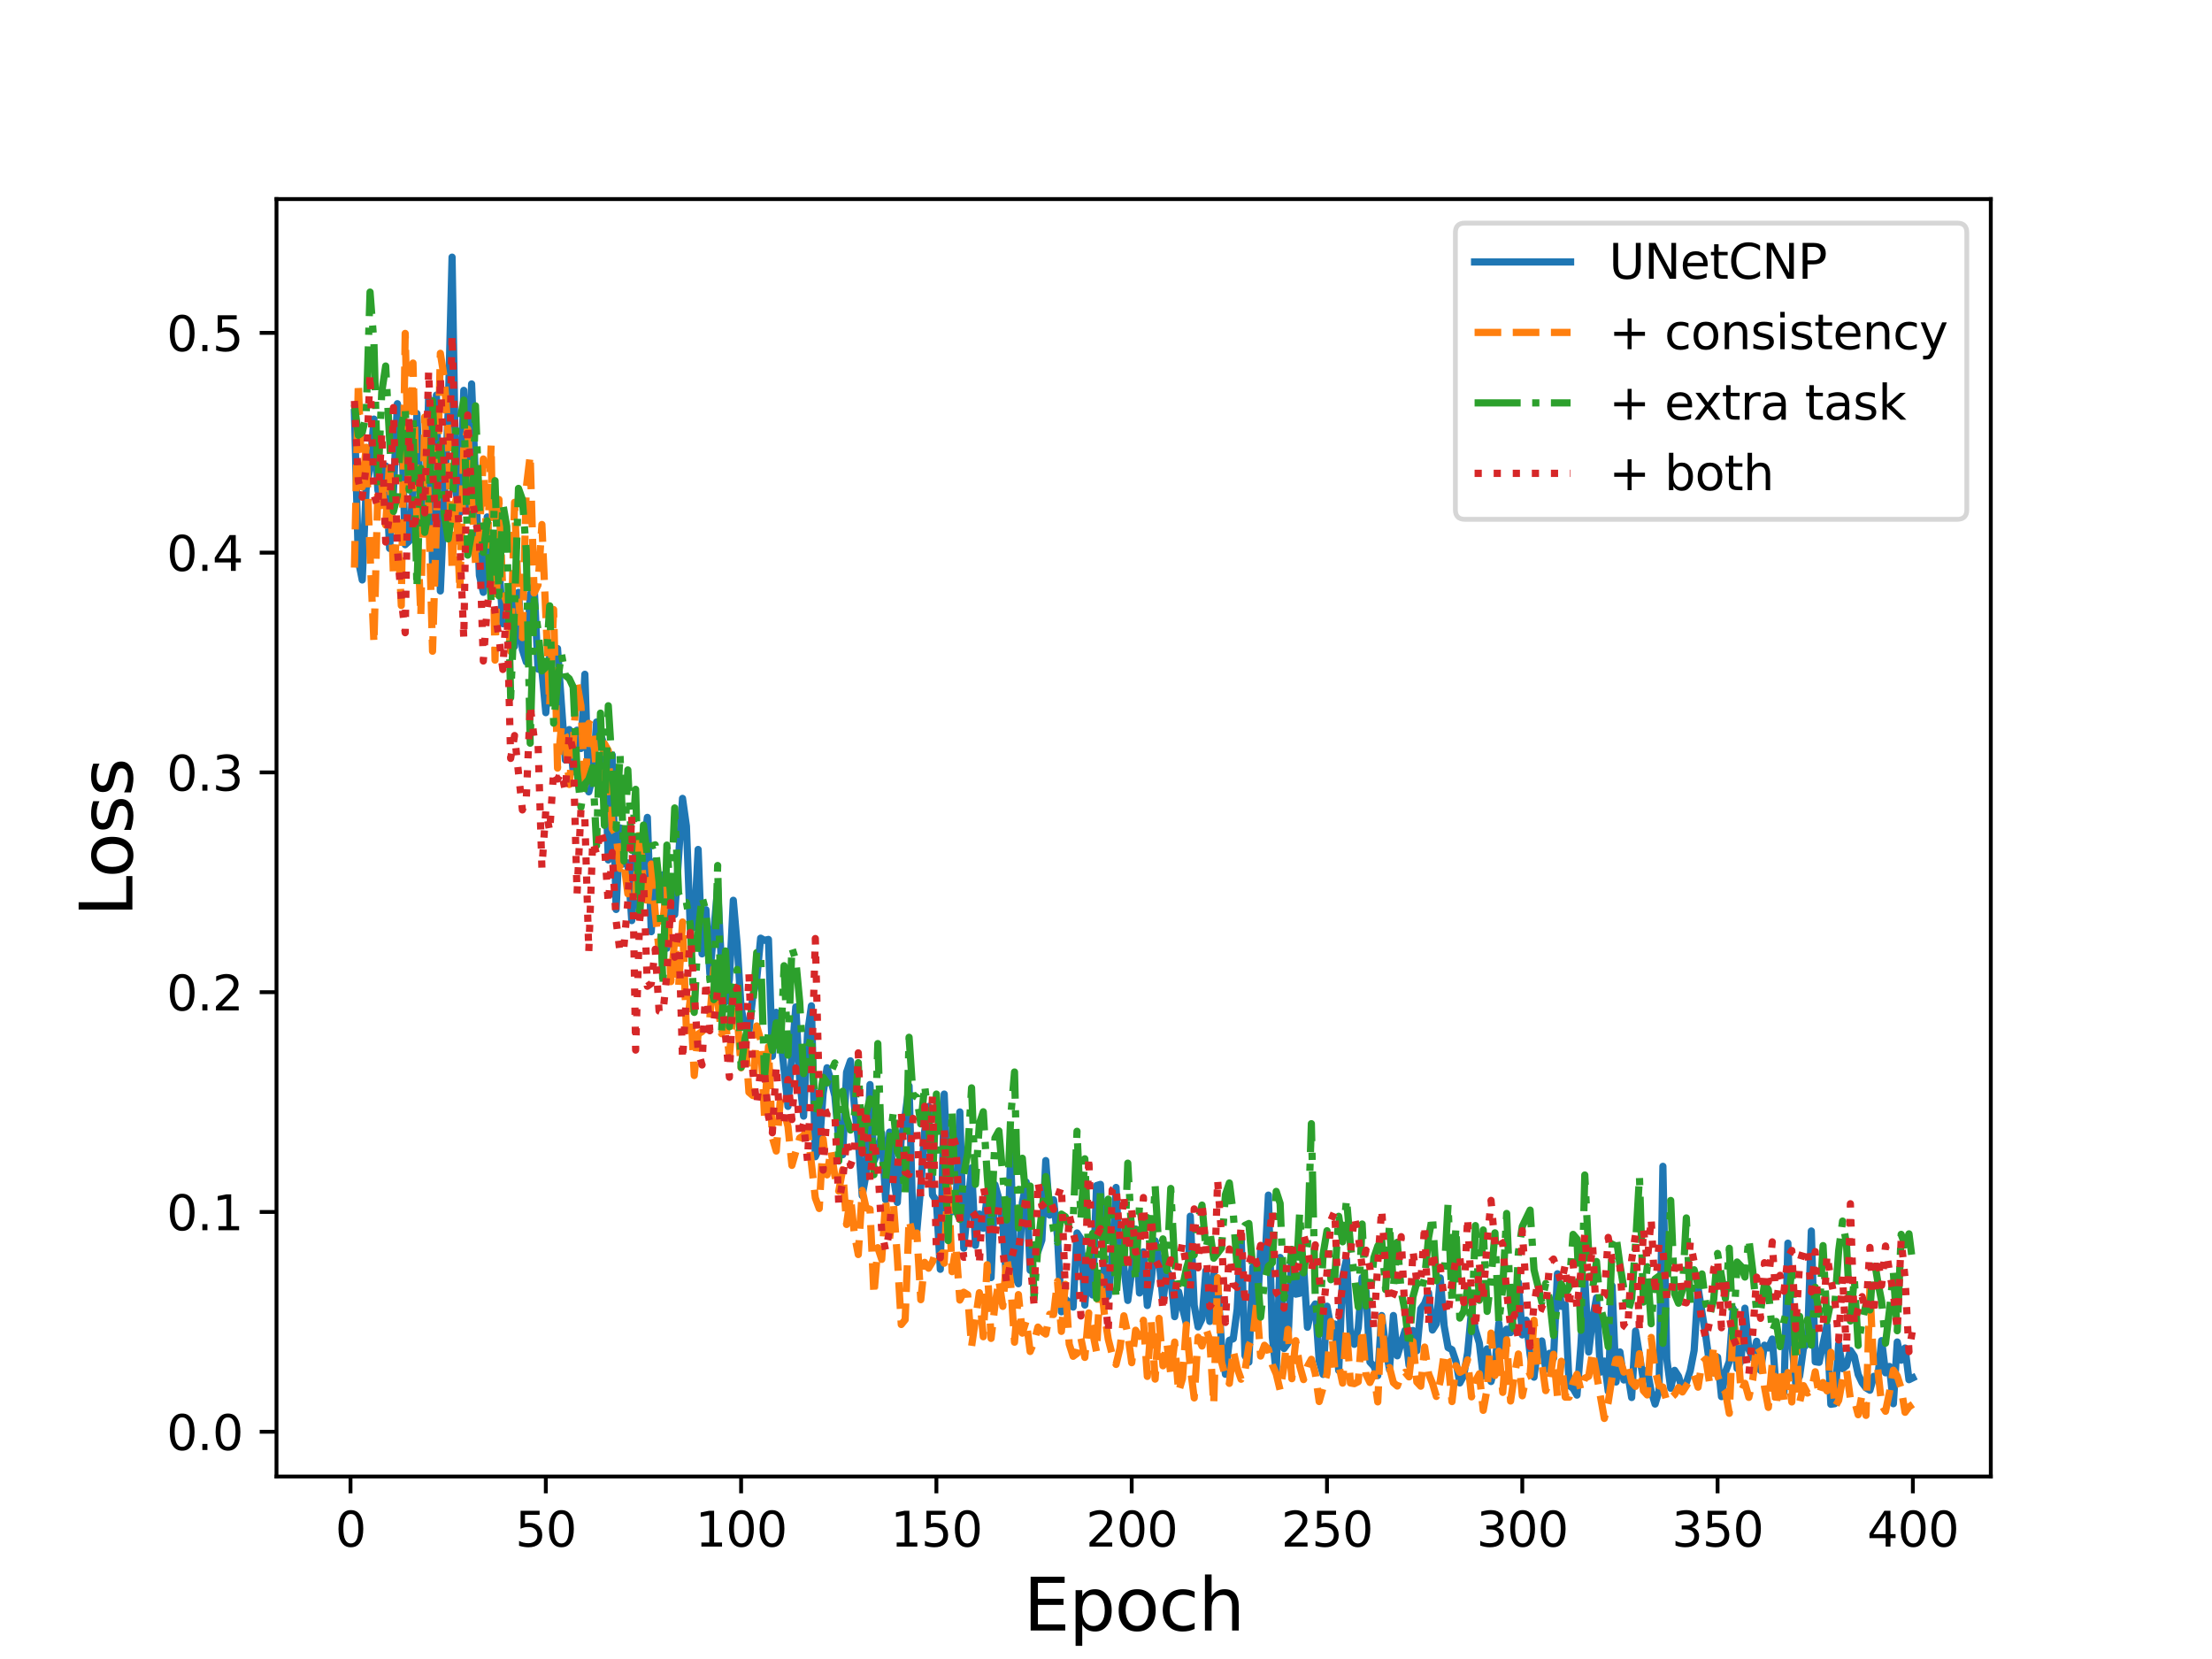 <?xml version="1.0" encoding="utf-8" standalone="no"?>
<!DOCTYPE svg PUBLIC "-//W3C//DTD SVG 1.1//EN"
  "http://www.w3.org/Graphics/SVG/1.1/DTD/svg11.dtd">
<svg height="345.6pt" version="1.1" viewBox="0 0 460.8 345.6" width="460.8pt" xmlns="http://www.w3.org/2000/svg" xmlns:xlink="http://www.w3.org/1999/xlink">
 <defs>
  <style type="text/css">*{stroke-linecap:butt;stroke-linejoin:round;}</style>
 </defs>
 <g id="figure_1">
  <g id="patch_1">
   <path d="M 0 345.6 
L 460.8 345.6 
L 460.8 0 
L 0 0 
z
" style="fill:#ffffff;"/>
  </g>
  <g id="axes_1">
   <g id="patch_2">
    <path d="M 57.6 307.584 
L 414.72 307.584 
L 414.72 41.472 
L 57.6 41.472 
z
" style="fill:#ffffff;"/>
   </g>
   <g id="matplotlib.axis_1">
    <g id="xtick_1">
     <g id="line2d_1">
      <defs>
       <path d="M 0 0 
L 0 3.5 
" id="md3a16ebf48" style="stroke:#000000;stroke-width:0.8;"/>
      </defs>
      <g>
       <use style="stroke:#000000;stroke-width:0.8;" x="73.019" xlink:href="#md3a16ebf48" y="307.584"/>
      </g>
     </g>
     <g id="text_1">
      <!-- 0 -->
      <g transform="translate(69.838 322.182)scale(0.1 -0.1)">
       <defs>
        <path d="M 2034 4250 
Q 1547 4250 1301 3770 
Q 1056 3291 1056 2328 
Q 1056 1369 1301 889 
Q 1547 409 2034 409 
Q 2525 409 2770 889 
Q 3016 1369 3016 2328 
Q 3016 3291 2770 3770 
Q 2525 4250 2034 4250 
z
M 2034 4750 
Q 2819 4750 3233 4129 
Q 3647 3509 3647 2328 
Q 3647 1150 3233 529 
Q 2819 -91 2034 -91 
Q 1250 -91 836 529 
Q 422 1150 422 2328 
Q 422 3509 836 4129 
Q 1250 4750 2034 4750 
z
" id="DejaVuSans-30" transform="scale(0.016)"/>
       </defs>
       <use xlink:href="#DejaVuSans-30"/>
      </g>
     </g>
    </g>
    <g id="xtick_2">
     <g id="line2d_2">
      <g>
       <use style="stroke:#000000;stroke-width:0.8;" x="113.703" xlink:href="#md3a16ebf48" y="307.584"/>
      </g>
     </g>
     <g id="text_2">
      <!-- 50 -->
      <g transform="translate(107.34 322.182)scale(0.1 -0.1)">
       <defs>
        <path d="M 691 4666 
L 3169 4666 
L 3169 4134 
L 1269 4134 
L 1269 2991 
Q 1406 3038 1543 3061 
Q 1681 3084 1819 3084 
Q 2600 3084 3056 2656 
Q 3513 2228 3513 1497 
Q 3513 744 3044 326 
Q 2575 -91 1722 -91 
Q 1428 -91 1123 -41 
Q 819 9 494 109 
L 494 744 
Q 775 591 1075 516 
Q 1375 441 1709 441 
Q 2250 441 2565 725 
Q 2881 1009 2881 1497 
Q 2881 1984 2565 2268 
Q 2250 2553 1709 2553 
Q 1456 2553 1204 2497 
Q 953 2441 691 2322 
L 691 4666 
z
" id="DejaVuSans-35" transform="scale(0.016)"/>
       </defs>
       <use xlink:href="#DejaVuSans-35"/>
       <use x="63.623" xlink:href="#DejaVuSans-30"/>
      </g>
     </g>
    </g>
    <g id="xtick_3">
     <g id="line2d_3">
      <g>
       <use style="stroke:#000000;stroke-width:0.8;" x="154.386" xlink:href="#md3a16ebf48" y="307.584"/>
      </g>
     </g>
     <g id="text_3">
      <!-- 100 -->
      <g transform="translate(144.842 322.182)scale(0.1 -0.1)">
       <defs>
        <path d="M 794 531 
L 1825 531 
L 1825 4091 
L 703 3866 
L 703 4441 
L 1819 4666 
L 2450 4666 
L 2450 531 
L 3481 531 
L 3481 0 
L 794 0 
L 794 531 
z
" id="DejaVuSans-31" transform="scale(0.016)"/>
       </defs>
       <use xlink:href="#DejaVuSans-31"/>
       <use x="63.623" xlink:href="#DejaVuSans-30"/>
       <use x="127.246" xlink:href="#DejaVuSans-30"/>
      </g>
     </g>
    </g>
    <g id="xtick_4">
     <g id="line2d_4">
      <g>
       <use style="stroke:#000000;stroke-width:0.8;" x="195.07" xlink:href="#md3a16ebf48" y="307.584"/>
      </g>
     </g>
     <g id="text_4">
      <!-- 150 -->
      <g transform="translate(185.526 322.182)scale(0.1 -0.1)">
       <use xlink:href="#DejaVuSans-31"/>
       <use x="63.623" xlink:href="#DejaVuSans-35"/>
       <use x="127.246" xlink:href="#DejaVuSans-30"/>
      </g>
     </g>
    </g>
    <g id="xtick_5">
     <g id="line2d_5">
      <g>
       <use style="stroke:#000000;stroke-width:0.8;" x="235.753" xlink:href="#md3a16ebf48" y="307.584"/>
      </g>
     </g>
     <g id="text_5">
      <!-- 200 -->
      <g transform="translate(226.209 322.182)scale(0.1 -0.1)">
       <defs>
        <path d="M 1228 531 
L 3431 531 
L 3431 0 
L 469 0 
L 469 531 
Q 828 903 1448 1529 
Q 2069 2156 2228 2338 
Q 2531 2678 2651 2914 
Q 2772 3150 2772 3378 
Q 2772 3750 2511 3984 
Q 2250 4219 1831 4219 
Q 1534 4219 1204 4116 
Q 875 4013 500 3803 
L 500 4441 
Q 881 4594 1212 4672 
Q 1544 4750 1819 4750 
Q 2544 4750 2975 4387 
Q 3406 4025 3406 3419 
Q 3406 3131 3298 2873 
Q 3191 2616 2906 2266 
Q 2828 2175 2409 1742 
Q 1991 1309 1228 531 
z
" id="DejaVuSans-32" transform="scale(0.016)"/>
       </defs>
       <use xlink:href="#DejaVuSans-32"/>
       <use x="63.623" xlink:href="#DejaVuSans-30"/>
       <use x="127.246" xlink:href="#DejaVuSans-30"/>
      </g>
     </g>
    </g>
    <g id="xtick_6">
     <g id="line2d_6">
      <g>
       <use style="stroke:#000000;stroke-width:0.8;" x="276.437" xlink:href="#md3a16ebf48" y="307.584"/>
      </g>
     </g>
     <g id="text_6">
      <!-- 250 -->
      <g transform="translate(266.893 322.182)scale(0.1 -0.1)">
       <use xlink:href="#DejaVuSans-32"/>
       <use x="63.623" xlink:href="#DejaVuSans-35"/>
       <use x="127.246" xlink:href="#DejaVuSans-30"/>
      </g>
     </g>
    </g>
    <g id="xtick_7">
     <g id="line2d_7">
      <g>
       <use style="stroke:#000000;stroke-width:0.8;" x="317.12" xlink:href="#md3a16ebf48" y="307.584"/>
      </g>
     </g>
     <g id="text_7">
      <!-- 300 -->
      <g transform="translate(307.576 322.182)scale(0.1 -0.1)">
       <defs>
        <path d="M 2597 2516 
Q 3050 2419 3304 2112 
Q 3559 1806 3559 1356 
Q 3559 666 3084 287 
Q 2609 -91 1734 -91 
Q 1441 -91 1130 -33 
Q 819 25 488 141 
L 488 750 
Q 750 597 1062 519 
Q 1375 441 1716 441 
Q 2309 441 2620 675 
Q 2931 909 2931 1356 
Q 2931 1769 2642 2001 
Q 2353 2234 1838 2234 
L 1294 2234 
L 1294 2753 
L 1863 2753 
Q 2328 2753 2575 2939 
Q 2822 3125 2822 3475 
Q 2822 3834 2567 4026 
Q 2313 4219 1838 4219 
Q 1578 4219 1281 4162 
Q 984 4106 628 3988 
L 628 4550 
Q 988 4650 1302 4700 
Q 1616 4750 1894 4750 
Q 2613 4750 3031 4423 
Q 3450 4097 3450 3541 
Q 3450 3153 3228 2886 
Q 3006 2619 2597 2516 
z
" id="DejaVuSans-33" transform="scale(0.016)"/>
       </defs>
       <use xlink:href="#DejaVuSans-33"/>
       <use x="63.623" xlink:href="#DejaVuSans-30"/>
       <use x="127.246" xlink:href="#DejaVuSans-30"/>
      </g>
     </g>
    </g>
    <g id="xtick_8">
     <g id="line2d_8">
      <g>
       <use style="stroke:#000000;stroke-width:0.8;" x="357.804" xlink:href="#md3a16ebf48" y="307.584"/>
      </g>
     </g>
     <g id="text_8">
      <!-- 350 -->
      <g transform="translate(348.26 322.182)scale(0.1 -0.1)">
       <use xlink:href="#DejaVuSans-33"/>
       <use x="63.623" xlink:href="#DejaVuSans-35"/>
       <use x="127.246" xlink:href="#DejaVuSans-30"/>
      </g>
     </g>
    </g>
    <g id="xtick_9">
     <g id="line2d_9">
      <g>
       <use style="stroke:#000000;stroke-width:0.8;" x="398.487" xlink:href="#md3a16ebf48" y="307.584"/>
      </g>
     </g>
     <g id="text_9">
      <!-- 400 -->
      <g transform="translate(388.944 322.182)scale(0.1 -0.1)">
       <defs>
        <path d="M 2419 4116 
L 825 1625 
L 2419 1625 
L 2419 4116 
z
M 2253 4666 
L 3047 4666 
L 3047 1625 
L 3713 1625 
L 3713 1100 
L 3047 1100 
L 3047 0 
L 2419 0 
L 2419 1100 
L 313 1100 
L 313 1709 
L 2253 4666 
z
" id="DejaVuSans-34" transform="scale(0.016)"/>
       </defs>
       <use xlink:href="#DejaVuSans-34"/>
       <use x="63.623" xlink:href="#DejaVuSans-30"/>
       <use x="127.246" xlink:href="#DejaVuSans-30"/>
      </g>
     </g>
    </g>
    <g id="text_10">
     <!-- Epoch -->
     <g transform="translate(213.194 339.66)scale(0.15 -0.15)">
      <defs>
       <path d="M 628 4666 
L 3578 4666 
L 3578 4134 
L 1259 4134 
L 1259 2753 
L 3481 2753 
L 3481 2222 
L 1259 2222 
L 1259 531 
L 3634 531 
L 3634 0 
L 628 0 
L 628 4666 
z
" id="DejaVuSans-45" transform="scale(0.016)"/>
       <path d="M 1159 525 
L 1159 -1331 
L 581 -1331 
L 581 3500 
L 1159 3500 
L 1159 2969 
Q 1341 3281 1617 3432 
Q 1894 3584 2278 3584 
Q 2916 3584 3314 3078 
Q 3713 2572 3713 1747 
Q 3713 922 3314 415 
Q 2916 -91 2278 -91 
Q 1894 -91 1617 61 
Q 1341 213 1159 525 
z
M 3116 1747 
Q 3116 2381 2855 2742 
Q 2594 3103 2138 3103 
Q 1681 3103 1420 2742 
Q 1159 2381 1159 1747 
Q 1159 1113 1420 752 
Q 1681 391 2138 391 
Q 2594 391 2855 752 
Q 3116 1113 3116 1747 
z
" id="DejaVuSans-70" transform="scale(0.016)"/>
       <path d="M 1959 3097 
Q 1497 3097 1228 2736 
Q 959 2375 959 1747 
Q 959 1119 1226 758 
Q 1494 397 1959 397 
Q 2419 397 2687 759 
Q 2956 1122 2956 1747 
Q 2956 2369 2687 2733 
Q 2419 3097 1959 3097 
z
M 1959 3584 
Q 2709 3584 3137 3096 
Q 3566 2609 3566 1747 
Q 3566 888 3137 398 
Q 2709 -91 1959 -91 
Q 1206 -91 779 398 
Q 353 888 353 1747 
Q 353 2609 779 3096 
Q 1206 3584 1959 3584 
z
" id="DejaVuSans-6f" transform="scale(0.016)"/>
       <path d="M 3122 3366 
L 3122 2828 
Q 2878 2963 2633 3030 
Q 2388 3097 2138 3097 
Q 1578 3097 1268 2742 
Q 959 2388 959 1747 
Q 959 1106 1268 751 
Q 1578 397 2138 397 
Q 2388 397 2633 464 
Q 2878 531 3122 666 
L 3122 134 
Q 2881 22 2623 -34 
Q 2366 -91 2075 -91 
Q 1284 -91 818 406 
Q 353 903 353 1747 
Q 353 2603 823 3093 
Q 1294 3584 2113 3584 
Q 2378 3584 2631 3529 
Q 2884 3475 3122 3366 
z
" id="DejaVuSans-63" transform="scale(0.016)"/>
       <path d="M 3513 2113 
L 3513 0 
L 2938 0 
L 2938 2094 
Q 2938 2591 2744 2837 
Q 2550 3084 2163 3084 
Q 1697 3084 1428 2787 
Q 1159 2491 1159 1978 
L 1159 0 
L 581 0 
L 581 4863 
L 1159 4863 
L 1159 2956 
Q 1366 3272 1645 3428 
Q 1925 3584 2291 3584 
Q 2894 3584 3203 3211 
Q 3513 2838 3513 2113 
z
" id="DejaVuSans-68" transform="scale(0.016)"/>
      </defs>
      <use xlink:href="#DejaVuSans-45"/>
      <use x="63.184" xlink:href="#DejaVuSans-70"/>
      <use x="126.66" xlink:href="#DejaVuSans-6f"/>
      <use x="187.842" xlink:href="#DejaVuSans-63"/>
      <use x="242.822" xlink:href="#DejaVuSans-68"/>
     </g>
    </g>
   </g>
   <g id="matplotlib.axis_2">
    <g id="ytick_1">
     <g id="line2d_10">
      <defs>
       <path d="M 0 0 
L -3.5 0 
" id="m05fed66ed6" style="stroke:#000000;stroke-width:0.8;"/>
      </defs>
      <g>
       <use style="stroke:#000000;stroke-width:0.8;" x="57.6" xlink:href="#m05fed66ed6" y="298.263"/>
      </g>
     </g>
     <g id="text_11">
      <!-- 0.0 -->
      <g transform="translate(34.697 302.062)scale(0.1 -0.1)">
       <defs>
        <path d="M 684 794 
L 1344 794 
L 1344 0 
L 684 0 
L 684 794 
z
" id="DejaVuSans-2e" transform="scale(0.016)"/>
       </defs>
       <use xlink:href="#DejaVuSans-30"/>
       <use x="63.623" xlink:href="#DejaVuSans-2e"/>
       <use x="95.41" xlink:href="#DejaVuSans-30"/>
      </g>
     </g>
    </g>
    <g id="ytick_2">
     <g id="line2d_11">
      <g>
       <use style="stroke:#000000;stroke-width:0.8;" x="57.6" xlink:href="#m05fed66ed6" y="252.478"/>
      </g>
     </g>
     <g id="text_12">
      <!-- 0.1 -->
      <g transform="translate(34.697 256.278)scale(0.1 -0.1)">
       <use xlink:href="#DejaVuSans-30"/>
       <use x="63.623" xlink:href="#DejaVuSans-2e"/>
       <use x="95.41" xlink:href="#DejaVuSans-31"/>
      </g>
     </g>
    </g>
    <g id="ytick_3">
     <g id="line2d_12">
      <g>
       <use style="stroke:#000000;stroke-width:0.8;" x="57.6" xlink:href="#m05fed66ed6" y="206.694"/>
      </g>
     </g>
     <g id="text_13">
      <!-- 0.2 -->
      <g transform="translate(34.697 210.494)scale(0.1 -0.1)">
       <use xlink:href="#DejaVuSans-30"/>
       <use x="63.623" xlink:href="#DejaVuSans-2e"/>
       <use x="95.41" xlink:href="#DejaVuSans-32"/>
      </g>
     </g>
    </g>
    <g id="ytick_4">
     <g id="line2d_13">
      <g>
       <use style="stroke:#000000;stroke-width:0.8;" x="57.6" xlink:href="#m05fed66ed6" y="160.91"/>
      </g>
     </g>
     <g id="text_14">
      <!-- 0.3 -->
      <g transform="translate(34.697 164.709)scale(0.1 -0.1)">
       <use xlink:href="#DejaVuSans-30"/>
       <use x="63.623" xlink:href="#DejaVuSans-2e"/>
       <use x="95.41" xlink:href="#DejaVuSans-33"/>
      </g>
     </g>
    </g>
    <g id="ytick_5">
     <g id="line2d_14">
      <g>
       <use style="stroke:#000000;stroke-width:0.8;" x="57.6" xlink:href="#m05fed66ed6" y="115.126"/>
      </g>
     </g>
     <g id="text_15">
      <!-- 0.4 -->
      <g transform="translate(34.697 118.925)scale(0.1 -0.1)">
       <use xlink:href="#DejaVuSans-30"/>
       <use x="63.623" xlink:href="#DejaVuSans-2e"/>
       <use x="95.41" xlink:href="#DejaVuSans-34"/>
      </g>
     </g>
    </g>
    <g id="ytick_6">
     <g id="line2d_15">
      <g>
       <use style="stroke:#000000;stroke-width:0.8;" x="57.6" xlink:href="#m05fed66ed6" y="69.342"/>
      </g>
     </g>
     <g id="text_16">
      <!-- 0.5 -->
      <g transform="translate(34.697 73.141)scale(0.1 -0.1)">
       <use xlink:href="#DejaVuSans-30"/>
       <use x="63.623" xlink:href="#DejaVuSans-2e"/>
       <use x="95.41" xlink:href="#DejaVuSans-35"/>
      </g>
     </g>
    </g>
    <g id="text_17">
     <!-- Loss -->
     <g transform="translate(27.577 190.979)rotate(-90)scale(0.15 -0.15)">
      <defs>
       <path d="M 628 4666 
L 1259 4666 
L 1259 531 
L 3531 531 
L 3531 0 
L 628 0 
L 628 4666 
z
" id="DejaVuSans-4c" transform="scale(0.016)"/>
       <path d="M 2834 3397 
L 2834 2853 
Q 2591 2978 2328 3040 
Q 2066 3103 1784 3103 
Q 1356 3103 1142 2972 
Q 928 2841 928 2578 
Q 928 2378 1081 2264 
Q 1234 2150 1697 2047 
L 1894 2003 
Q 2506 1872 2764 1633 
Q 3022 1394 3022 966 
Q 3022 478 2636 193 
Q 2250 -91 1575 -91 
Q 1294 -91 989 -36 
Q 684 19 347 128 
L 347 722 
Q 666 556 975 473 
Q 1284 391 1588 391 
Q 1994 391 2212 530 
Q 2431 669 2431 922 
Q 2431 1156 2273 1281 
Q 2116 1406 1581 1522 
L 1381 1569 
Q 847 1681 609 1914 
Q 372 2147 372 2553 
Q 372 3047 722 3315 
Q 1072 3584 1716 3584 
Q 2034 3584 2315 3537 
Q 2597 3491 2834 3397 
z
" id="DejaVuSans-73" transform="scale(0.016)"/>
      </defs>
      <use xlink:href="#DejaVuSans-4c"/>
      <use x="53.963" xlink:href="#DejaVuSans-6f"/>
      <use x="115.145" xlink:href="#DejaVuSans-73"/>
      <use x="167.244" xlink:href="#DejaVuSans-73"/>
     </g>
    </g>
   </g>
   <g id="line2d_16">
    <path clip-path="url(#p7291d7564a)" d="M 73.833 85.927 
L 74.646 116.727 
L 75.46 120.816 
L 76.274 101.871 
L 77.087 97.436 
L 77.901 87.303 
L 78.715 102.117 
L 79.528 104.721 
L 80.342 97.056 
L 81.156 114.242 
L 81.969 102.22 
L 82.783 84.096 
L 83.597 87.479 
L 84.41 113.468 
L 85.224 112.725 
L 86.038 102.013 
L 86.851 86.149 
L 87.665 105.95 
L 88.479 110.841 
L 89.292 82.79 
L 90.106 117.778 
L 90.92 82.299 
L 91.733 123.109 
L 93.361 85.733 
L 94.174 53.568 
L 94.988 102.574 
L 95.802 106.839 
L 96.616 81.319 
L 97.429 105.6 
L 98.243 79.98 
L 99.87 119.876 
L 100.684 123.392 
L 101.498 107.683 
L 102.311 122.22 
L 103.125 118.579 
L 103.939 117.582 
L 104.752 129.936 
L 105.566 129.728 
L 106.38 124.421 
L 107.193 134.649 
L 108.007 123.399 
L 108.821 135.34 
L 109.634 137.899 
L 110.448 123.917 
L 111.262 121.85 
L 112.075 139.376 
L 112.889 139.638 
L 113.703 148.465 
L 114.516 136.437 
L 115.33 136.9 
L 116.144 135.093 
L 117.771 158.325 
L 118.585 151.982 
L 119.398 160.782 
L 120.212 152.106 
L 121.026 155.922 
L 121.839 140.461 
L 122.653 164.955 
L 123.467 161.856 
L 124.28 150.402 
L 125.908 155.458 
L 126.721 179.148 
L 127.535 157.251 
L 128.349 189.46 
L 129.162 172.461 
L 129.976 179.944 
L 130.79 179.75 
L 131.603 191.778 
L 132.417 177.228 
L 133.231 189.221 
L 134.044 176.848 
L 134.858 170.277 
L 135.672 194.092 
L 136.485 179.346 
L 137.299 185.057 
L 138.113 182.229 
L 138.926 197.521 
L 139.74 187.136 
L 140.554 190.517 
L 142.181 166.317 
L 142.995 172.1 
L 143.808 193.473 
L 144.622 193.16 
L 145.436 176.956 
L 146.249 198.709 
L 147.063 189.508 
L 147.877 202.861 
L 149.504 185.052 
L 150.318 201.518 
L 151.131 208.703 
L 151.945 204.098 
L 152.759 187.543 
L 153.572 196.783 
L 154.386 210.054 
L 155.2 213.9 
L 156.013 214.945 
L 156.827 207.53 
L 157.641 203.963 
L 158.454 195.437 
L 159.268 195.884 
L 160.082 195.7 
L 160.895 220.038 
L 161.709 210.885 
L 162.523 215.138 
L 164.15 230.477 
L 165.777 209.762 
L 166.591 224.883 
L 167.405 232.512 
L 168.219 215.35 
L 169.032 209.532 
L 169.846 240.966 
L 170.66 239.166 
L 171.473 227.748 
L 172.287 222.435 
L 173.101 225.066 
L 173.914 228.321 
L 174.728 237.436 
L 175.542 240.552 
L 176.355 223.372 
L 177.169 220.992 
L 177.983 230.19 
L 178.796 237.451 
L 179.61 249.061 
L 180.424 244.593 
L 181.237 225.932 
L 182.051 241.905 
L 182.865 240.075 
L 183.678 236.071 
L 184.492 249.936 
L 185.306 235.837 
L 186.119 245.102 
L 186.933 250.493 
L 187.747 237.126 
L 188.56 232.357 
L 189.374 226.225 
L 190.188 255.034 
L 191.001 256.347 
L 191.815 247.112 
L 192.629 235.585 
L 193.442 230.482 
L 194.256 248.94 
L 195.07 250.175 
L 195.883 264.419 
L 196.697 227.912 
L 197.511 248.108 
L 198.324 252.435 
L 199.138 250.997 
L 199.952 231.633 
L 200.765 260.01 
L 202.393 243.296 
L 203.206 259.443 
L 204.02 252.898 
L 204.834 255.878 
L 205.647 249.246 
L 206.461 266.152 
L 207.275 246.806 
L 208.088 249.774 
L 208.902 255.302 
L 209.716 267.599 
L 210.529 240.262 
L 211.343 265.66 
L 212.157 267.427 
L 212.97 250.572 
L 213.784 246.254 
L 214.598 264.622 
L 215.411 259.746 
L 216.225 260.699 
L 217.039 258.341 
L 217.852 241.769 
L 218.666 253.126 
L 219.48 249.934 
L 220.293 257.567 
L 221.107 273.279 
L 221.921 270.568 
L 223.548 272.295 
L 224.362 256.843 
L 225.175 258.082 
L 225.989 271.868 
L 226.803 261.686 
L 227.616 269.78 
L 228.43 246.977 
L 229.244 246.724 
L 230.057 265.156 
L 230.871 270.016 
L 231.685 262.057 
L 232.498 247.363 
L 233.312 264.042 
L 234.126 263.987 
L 234.939 270.909 
L 235.753 264.714 
L 236.567 256.023 
L 237.381 269.353 
L 238.194 260.783 
L 239.008 271.959 
L 239.822 266.756 
L 240.635 258.486 
L 241.449 262.498 
L 242.263 270.967 
L 243.076 264.689 
L 243.89 265.987 
L 244.704 274.289 
L 245.517 269.09 
L 247.145 275.809 
L 247.958 253.344 
L 248.772 271.912 
L 249.586 276.426 
L 250.399 274.734 
L 251.213 264.694 
L 252.027 275.279 
L 252.84 265.446 
L 253.654 267.07 
L 254.468 280.14 
L 255.281 286.294 
L 256.095 279.217 
L 256.909 278.885 
L 257.722 272.757 
L 258.536 257.072 
L 259.35 282.402 
L 260.163 283.761 
L 260.977 263.904 
L 261.791 275.48 
L 262.604 260.345 
L 263.418 264.683 
L 264.232 248.964 
L 265.045 278.534 
L 265.859 285.875 
L 266.673 261.954 
L 267.486 280.928 
L 268.3 279.798 
L 269.114 261.196 
L 269.927 269.598 
L 270.741 269.422 
L 271.555 263.507 
L 272.368 276.492 
L 273.182 272.907 
L 273.996 271.641 
L 274.809 283.457 
L 275.623 286.317 
L 276.437 272.098 
L 277.25 276.55 
L 278.064 275.816 
L 278.878 285.495 
L 279.691 265.926 
L 280.505 262.316 
L 281.319 278.364 
L 282.132 280.046 
L 282.946 276.627 
L 283.76 266.148 
L 284.573 269.013 
L 285.387 283.731 
L 286.201 284.609 
L 287.014 286.564 
L 287.828 274.054 
L 288.642 280.469 
L 289.455 285.301 
L 290.269 274.046 
L 291.083 282.449 
L 292.71 277.14 
L 293.524 284.4 
L 294.337 277.17 
L 295.151 281.396 
L 295.965 272.658 
L 296.778 271.543 
L 297.592 269.318 
L 298.406 277.068 
L 299.219 275.774 
L 300.033 266.217 
L 300.847 276.226 
L 301.66 280.726 
L 302.474 281.164 
L 303.288 283.612 
L 304.101 288.092 
L 304.915 286.584 
L 305.729 281.822 
L 306.543 273.031 
L 307.356 277.028 
L 308.17 279.795 
L 308.984 286.69 
L 309.797 280.995 
L 310.611 287.796 
L 311.425 284.556 
L 312.238 275.647 
L 313.052 281.894 
L 313.866 276.89 
L 314.679 277.608 
L 316.307 267.15 
L 317.12 278.09 
L 317.934 275.006 
L 318.748 282.167 
L 319.561 286.893 
L 320.375 280.661 
L 321.189 279.342 
L 322.002 285.266 
L 322.816 281.907 
L 323.63 282.957 
L 324.443 265.345 
L 325.257 272.146 
L 326.071 271.767 
L 326.884 288.616 
L 327.698 289.239 
L 328.512 290.633 
L 329.325 280.355 
L 330.139 266.21 
L 330.953 281.644 
L 331.766 274.784 
L 332.58 270.358 
L 333.394 285.85 
L 334.207 283.527 
L 335.021 289.826 
L 335.835 267.867 
L 336.648 287.899 
L 337.462 281.63 
L 338.276 287.478 
L 339.089 286.133 
L 339.903 291.129 
L 340.717 277.268 
L 342.344 287.448 
L 343.158 285.414 
L 343.971 289.848 
L 344.785 292.492 
L 345.599 289.771 
L 346.412 242.964 
L 347.226 283.189 
L 348.04 289.202 
L 348.853 285.466 
L 349.667 286.716 
L 350.481 289.475 
L 351.294 288.048 
L 352.108 285.526 
L 352.922 281.317 
L 353.735 268.261 
L 355.363 278.459 
L 356.176 284.512 
L 356.99 286.005 
L 357.804 282.727 
L 358.617 290.944 
L 359.431 285.843 
L 360.245 283.614 
L 361.058 272.619 
L 361.872 285.086 
L 362.686 283.541 
L 363.499 272.518 
L 364.313 281.115 
L 365.127 282.9 
L 365.94 279.411 
L 366.754 285.476 
L 367.568 280.228 
L 368.381 280.815 
L 369.195 278.948 
L 370.009 289.183 
L 370.822 288.901 
L 371.636 290.063 
L 372.45 258.971 
L 373.263 279.79 
L 374.077 288.168 
L 374.891 286.699 
L 375.704 280.767 
L 376.518 279.84 
L 377.332 256.438 
L 378.146 283.679 
L 378.959 283.798 
L 380.587 276.04 
L 381.4 292.538 
L 382.214 292.42 
L 383.028 279.975 
L 383.841 285.128 
L 384.655 284.488 
L 385.469 281.319 
L 386.282 282.539 
L 387.096 286.338 
L 387.91 288.049 
L 388.723 289.123 
L 389.537 289.612 
L 390.351 286.708 
L 391.164 287.086 
L 391.978 279.274 
L 392.792 285.986 
L 393.605 284.655 
L 394.419 292.421 
L 395.233 279.557 
L 396.046 283.356 
L 396.86 280.811 
L 397.674 287.42 
L 398.487 287.022 
L 398.487 287.022 
" style="fill:none;stroke:#1f77b4;stroke-linecap:square;stroke-width:1.5;"/>
   </g>
   <g id="line2d_17">
    <path clip-path="url(#p7291d7564a)" d="M 73.833 118.242 
L 74.646 79.661 
L 75.46 101.463 
L 76.274 93.174 
L 77.087 115.301 
L 77.901 134 
L 78.715 101.986 
L 79.528 100.603 
L 80.342 109.389 
L 81.156 96.044 
L 81.969 120.171 
L 82.783 108.902 
L 83.597 126.144 
L 84.41 69.452 
L 85.224 103.396 
L 86.038 75.624 
L 86.851 108.819 
L 87.665 128.248 
L 88.479 86.866 
L 89.292 105.709 
L 90.106 135.666 
L 90.92 109.003 
L 91.733 73.596 
L 92.547 78.734 
L 93.361 90.376 
L 94.174 118.274 
L 94.988 104.149 
L 95.802 123.171 
L 96.616 93.101 
L 97.429 89.373 
L 99.057 117.323 
L 99.87 111.389 
L 100.684 95.61 
L 101.498 115.064 
L 102.311 92.728 
L 103.125 137.523 
L 103.939 104.047 
L 104.752 123.223 
L 105.566 125.461 
L 106.38 135.71 
L 107.193 104.643 
L 108.007 124.833 
L 108.821 132.821 
L 109.634 101.593 
L 110.448 94.847 
L 111.262 123.541 
L 112.075 121.877 
L 112.889 109.262 
L 114.516 146.9 
L 115.33 126.974 
L 116.144 160.013 
L 116.957 151.21 
L 117.771 153.325 
L 118.585 163.42 
L 119.398 155.036 
L 120.212 142.4 
L 121.026 147.065 
L 121.839 164.971 
L 122.653 150.689 
L 123.467 151.216 
L 124.28 161.154 
L 125.094 163.201 
L 125.908 154.901 
L 126.721 156.347 
L 127.535 172.598 
L 128.349 173.905 
L 129.162 180.93 
L 129.976 179.811 
L 130.79 186.19 
L 131.603 185 
L 132.417 186.636 
L 133.231 172.265 
L 134.044 184.691 
L 134.858 188.688 
L 135.672 179.99 
L 136.485 190.08 
L 137.299 198.036 
L 138.113 191.732 
L 138.926 184.302 
L 139.74 204.491 
L 140.554 195.773 
L 141.367 205.596 
L 142.181 192.067 
L 142.995 214.755 
L 143.808 208.071 
L 144.622 224.046 
L 145.436 215.419 
L 146.249 214.895 
L 147.877 212.045 
L 148.69 201.721 
L 150.318 215.341 
L 151.131 212.798 
L 151.945 220.124 
L 152.759 210.626 
L 153.572 211.498 
L 154.386 222.442 
L 155.2 215.653 
L 156.013 227.533 
L 156.827 228.223 
L 157.641 213.722 
L 158.454 216.581 
L 159.268 232.703 
L 160.082 218.031 
L 160.895 236.991 
L 161.709 239.785 
L 162.523 229.541 
L 163.336 231.568 
L 164.15 234.665 
L 164.964 242.772 
L 166.591 237.073 
L 167.405 236.56 
L 168.219 235.188 
L 169.846 249.545 
L 170.66 251.755 
L 171.473 237.267 
L 172.287 244.751 
L 173.101 239.581 
L 173.914 244.939 
L 174.728 248.146 
L 175.542 243.691 
L 176.355 255.081 
L 177.169 249.251 
L 177.983 257.109 
L 178.796 261.344 
L 179.61 247.985 
L 180.424 251.658 
L 181.237 251.9 
L 182.051 269.745 
L 182.865 259.912 
L 183.678 262.355 
L 184.492 250.097 
L 185.306 258.237 
L 186.119 250.679 
L 186.933 261.989 
L 187.747 275.92 
L 188.56 274.924 
L 189.374 254.089 
L 190.188 257.475 
L 191.001 256.856 
L 191.815 270.751 
L 192.629 262.971 
L 193.442 264.191 
L 194.256 262.857 
L 195.07 260.272 
L 195.883 261.131 
L 196.697 263.149 
L 197.511 244.658 
L 198.324 264.915 
L 199.138 259.768 
L 199.952 270.825 
L 200.765 269.192 
L 201.579 269.704 
L 202.393 280.511 
L 204.02 269.294 
L 204.834 278.472 
L 205.647 263.458 
L 206.461 278.817 
L 207.275 271.82 
L 208.088 266.748 
L 208.902 272.147 
L 209.716 261.989 
L 210.529 267.158 
L 211.343 279.608 
L 212.157 269.687 
L 212.97 277.722 
L 213.784 275.122 
L 214.598 281.54 
L 215.411 279.571 
L 216.225 276.453 
L 217.039 277.348 
L 217.852 277.911 
L 218.666 273.781 
L 219.48 273.841 
L 220.293 266.933 
L 221.107 277.351 
L 221.921 267.545 
L 222.734 280.006 
L 223.548 282.546 
L 224.362 281.946 
L 225.175 278.815 
L 225.989 282.772 
L 226.803 273.507 
L 228.43 281.621 
L 229.244 265.932 
L 230.057 273.692 
L 230.871 278.999 
L 231.685 282.165 
L 232.498 284.233 
L 233.312 280.865 
L 234.126 274.103 
L 234.939 277.929 
L 235.753 283.881 
L 236.567 277.109 
L 237.381 278.398 
L 238.194 275.031 
L 239.008 286.731 
L 239.822 275.287 
L 240.635 287.295 
L 241.449 274.638 
L 242.263 284.523 
L 243.076 279.815 
L 243.89 286.175 
L 244.704 279.567 
L 245.517 289.956 
L 246.331 287.208 
L 247.145 275.988 
L 247.958 284.739 
L 248.772 291.213 
L 249.586 278.557 
L 250.399 280.402 
L 251.213 276.72 
L 252.027 279.185 
L 252.84 292.502 
L 253.654 266.169 
L 254.468 283.726 
L 255.281 286.825 
L 256.095 288.185 
L 256.909 281.352 
L 257.722 285.014 
L 258.536 287.317 
L 259.35 285.599 
L 260.163 280.284 
L 260.977 278.673 
L 261.791 271.455 
L 262.604 282.497 
L 263.418 280.238 
L 264.232 281.094 
L 265.045 284.342 
L 265.859 286.197 
L 266.673 289.581 
L 267.486 284.543 
L 268.3 276.929 
L 269.114 287.213 
L 269.927 279.285 
L 270.741 284.512 
L 271.555 287.393 
L 272.368 284.652 
L 273.182 283.167 
L 273.996 286.114 
L 274.809 291.968 
L 276.437 286.194 
L 277.25 275.286 
L 278.064 285.107 
L 278.878 284.271 
L 279.691 288.133 
L 280.505 276.628 
L 281.319 288.107 
L 282.132 288.244 
L 282.946 287.831 
L 283.76 276.873 
L 284.573 286.34 
L 285.387 288.001 
L 286.201 286.197 
L 287.014 292.038 
L 287.828 274.387 
L 288.642 285.515 
L 289.455 284.877 
L 290.269 288.033 
L 291.083 288.739 
L 291.896 286.544 
L 292.71 285.862 
L 293.524 286.834 
L 294.337 279.48 
L 295.151 287.903 
L 295.965 288.772 
L 296.778 280.616 
L 297.592 286.149 
L 298.406 288.175 
L 299.219 290.904 
L 300.033 287.669 
L 300.847 281.991 
L 301.66 283.422 
L 302.474 291.979 
L 303.288 284.507 
L 304.101 285.878 
L 304.915 285.436 
L 305.729 283.283 
L 306.543 290.992 
L 307.356 287.692 
L 308.17 286.189 
L 308.984 293.804 
L 309.797 289.292 
L 310.611 277.705 
L 311.425 286.541 
L 312.238 281.491 
L 313.052 290.062 
L 313.866 279.102 
L 314.679 291.861 
L 315.493 286.421 
L 316.307 282.06 
L 317.12 290.771 
L 317.934 286.857 
L 318.748 286.504 
L 319.561 275.031 
L 320.375 284.777 
L 321.189 284.023 
L 322.002 289.693 
L 322.816 287.826 
L 323.63 282.121 
L 324.443 290.841 
L 325.257 283.572 
L 326.071 291.05 
L 326.884 291.06 
L 327.698 288.012 
L 328.512 286.293 
L 329.325 289.607 
L 330.139 287.105 
L 330.953 286.703 
L 331.766 281.613 
L 334.207 295.488 
L 335.021 292.109 
L 335.835 286.845 
L 336.648 283.187 
L 337.462 283.21 
L 338.276 285.832 
L 339.089 284.14 
L 339.903 287.912 
L 340.717 288.813 
L 341.53 282.004 
L 342.344 289.694 
L 343.158 290.594 
L 343.971 278.606 
L 344.785 285.341 
L 345.599 288.686 
L 346.412 288.963 
L 347.226 291.961 
L 348.853 290.511 
L 349.667 289.045 
L 350.481 289.971 
L 352.108 287.418 
L 352.922 286.372 
L 353.735 288.977 
L 354.549 283.871 
L 355.363 283.119 
L 356.176 288.398 
L 356.99 280.355 
L 357.804 286.559 
L 358.617 288.842 
L 359.431 289.959 
L 360.245 294.424 
L 361.058 275.206 
L 361.872 278.859 
L 362.686 289.889 
L 363.499 288.166 
L 364.313 291.104 
L 365.127 287.423 
L 365.94 280.289 
L 366.754 281.66 
L 367.568 288.868 
L 368.381 293.192 
L 369.195 284.019 
L 370.009 292.897 
L 370.822 285.005 
L 371.636 291.738 
L 372.45 285.922 
L 373.263 292.055 
L 374.077 277.317 
L 374.891 292.176 
L 375.704 288.656 
L 376.518 290.201 
L 377.332 289.763 
L 378.146 285.763 
L 378.959 290.606 
L 379.773 288.009 
L 380.587 289.743 
L 381.4 281.708 
L 382.214 293.177 
L 383.028 291.728 
L 383.841 287.343 
L 384.655 285.36 
L 385.469 291.424 
L 386.282 291.639 
L 387.096 294.713 
L 387.91 290.462 
L 388.723 294.853 
L 389.537 268.393 
L 390.351 285.668 
L 391.164 285.138 
L 391.978 292.679 
L 392.792 293.994 
L 393.605 290.083 
L 394.419 285.438 
L 395.233 286.648 
L 396.046 289.226 
L 396.86 294.207 
L 397.674 293.092 
L 398.487 292.527 
L 398.487 292.527 
" style="fill:none;stroke:#ff7f0e;stroke-dasharray:5.55,2.4;stroke-dashoffset:0;stroke-width:1.5;"/>
   </g>
   <g id="line2d_18">
    <path clip-path="url(#p7291d7564a)" d="M 73.833 84.258 
L 74.646 90.674 
L 75.46 90.085 
L 76.274 86.526 
L 77.087 60.846 
L 77.901 71.521 
L 78.715 101.368 
L 79.528 81.636 
L 80.342 76.245 
L 81.969 106.529 
L 82.783 103.202 
L 83.597 88.802 
L 84.41 85.09 
L 85.224 102.071 
L 86.038 87.148 
L 86.851 122.457 
L 87.665 97.563 
L 88.479 110.909 
L 89.292 106.239 
L 90.106 83.505 
L 90.92 104.306 
L 91.733 92.534 
L 92.547 107.018 
L 93.361 112.268 
L 94.174 106.441 
L 94.988 88.844 
L 95.802 87.706 
L 96.616 83.351 
L 97.429 115.645 
L 98.243 111.146 
L 99.057 84.537 
L 99.87 106.02 
L 100.684 115.068 
L 101.498 108.491 
L 102.311 125.609 
L 103.125 100.128 
L 103.939 124.135 
L 104.752 104.991 
L 105.566 109.653 
L 106.38 145.34 
L 107.193 126.628 
L 108.007 101.743 
L 108.821 104.035 
L 109.634 114.725 
L 110.448 154.823 
L 111.262 124.995 
L 112.075 131.256 
L 112.889 139.772 
L 113.703 138.996 
L 114.516 126.206 
L 115.33 150.65 
L 116.144 142.1 
L 116.957 136.169 
L 117.771 140.697 
L 118.585 141.38 
L 119.398 143.111 
L 120.212 160.581 
L 121.026 168.169 
L 121.839 163.333 
L 122.653 162.352 
L 123.467 159.879 
L 124.28 176.146 
L 125.094 148.554 
L 125.908 171.933 
L 126.721 147.02 
L 128.349 172.559 
L 129.162 157.114 
L 129.976 179.379 
L 130.79 160.389 
L 131.603 177.143 
L 132.417 164.43 
L 133.231 192.406 
L 134.044 171.878 
L 134.858 178.293 
L 135.672 176.246 
L 136.485 175.991 
L 137.299 183.769 
L 138.113 205.501 
L 138.926 176.044 
L 139.74 187.31 
L 140.554 168.307 
L 141.367 186.156 
L 142.181 188.071 
L 142.995 187.995 
L 143.808 192.664 
L 144.622 210.899 
L 145.436 194.302 
L 146.249 186.882 
L 147.063 189.843 
L 147.877 204.105 
L 148.69 208.243 
L 149.504 180.299 
L 150.318 214.675 
L 151.131 198.099 
L 151.945 213.895 
L 152.759 205.76 
L 153.572 201.949 
L 154.386 222.351 
L 155.2 216.374 
L 156.013 213.154 
L 156.827 209.392 
L 157.641 198.448 
L 158.454 198.362 
L 159.268 224.368 
L 160.082 214.839 
L 160.895 218.805 
L 161.709 213.069 
L 162.523 220.151 
L 163.336 201.177 
L 164.15 219.807 
L 164.964 197.44 
L 165.777 200.025 
L 166.591 208.64 
L 167.405 223.662 
L 168.219 219.174 
L 169.032 215.746 
L 169.846 232.465 
L 170.66 229.828 
L 171.473 224.44 
L 172.287 225.59 
L 173.101 223.316 
L 173.914 221.429 
L 174.728 241.863 
L 175.542 227.333 
L 176.355 232.84 
L 177.169 235.414 
L 177.983 232.306 
L 178.796 221.373 
L 179.61 241.269 
L 180.424 231.899 
L 181.237 228.922 
L 182.051 244.721 
L 182.865 217.395 
L 183.678 240.867 
L 184.492 245.675 
L 185.306 237.87 
L 186.119 231.501 
L 186.933 239.856 
L 187.747 241.785 
L 188.56 248.662 
L 189.374 216.082 
L 190.188 228.05 
L 191.001 228.599 
L 191.815 234.131 
L 192.629 226.06 
L 193.442 233.676 
L 194.256 245.693 
L 195.07 227.913 
L 195.883 240.329 
L 196.697 238.241 
L 197.511 258.439 
L 198.324 231.407 
L 199.138 252.139 
L 199.952 254.047 
L 200.765 244.811 
L 201.579 240.34 
L 202.393 226.619 
L 203.206 246.718 
L 204.02 234.06 
L 204.834 231.599 
L 205.647 244.735 
L 206.461 255.565 
L 207.275 237.054 
L 208.088 235.584 
L 209.716 254.134 
L 210.529 232.917 
L 211.343 223.313 
L 212.157 255.804 
L 212.97 241.281 
L 213.784 250.613 
L 214.598 247.071 
L 215.411 270.633 
L 216.225 259.612 
L 217.852 245.101 
L 219.48 256.235 
L 220.293 258.795 
L 221.107 252.919 
L 221.921 253.455 
L 222.734 255.449 
L 223.548 254.764 
L 224.362 235.662 
L 225.175 253.854 
L 225.989 241.391 
L 226.803 261.808 
L 227.616 256.946 
L 228.43 270.507 
L 229.244 247.894 
L 230.057 264.279 
L 230.871 249.795 
L 231.685 253.865 
L 232.498 270.486 
L 233.312 259.207 
L 234.126 264.57 
L 234.939 242.3 
L 235.753 257.092 
L 236.567 266.743 
L 237.381 251.027 
L 238.194 256.844 
L 239.008 253.642 
L 239.822 262.465 
L 240.635 246.978 
L 241.449 260.876 
L 242.263 258.084 
L 243.076 264.693 
L 243.89 247.575 
L 244.704 263.194 
L 245.517 269.13 
L 246.331 268.227 
L 247.145 264.27 
L 247.958 261.502 
L 248.772 261.413 
L 249.586 254.098 
L 250.399 251.04 
L 251.213 260.123 
L 252.027 256.526 
L 252.84 262.109 
L 254.468 259.983 
L 255.281 248.861 
L 256.095 246.433 
L 256.909 252.731 
L 257.722 264.097 
L 258.536 256.473 
L 259.35 255.258 
L 260.163 254.874 
L 260.977 264.354 
L 261.791 263.332 
L 262.604 274.384 
L 263.418 266.905 
L 264.232 263.759 
L 265.045 263.057 
L 265.859 248.186 
L 266.673 250.693 
L 267.486 270.506 
L 268.3 266.686 
L 269.114 260.26 
L 269.927 267.802 
L 270.741 252.66 
L 271.555 265.16 
L 272.368 259.518 
L 273.182 234.082 
L 273.996 270.534 
L 274.809 277.943 
L 275.623 261.287 
L 276.437 256.385 
L 277.25 266.595 
L 278.064 266.045 
L 278.878 253.374 
L 279.691 258.689 
L 280.505 249.813 
L 281.319 259.305 
L 282.946 272.247 
L 283.76 254.988 
L 284.573 272.054 
L 285.387 270.653 
L 286.201 262.01 
L 287.014 259.589 
L 287.828 258.29 
L 288.642 268.648 
L 289.455 255.047 
L 290.269 268.074 
L 291.083 258.786 
L 291.896 269.071 
L 292.71 273.197 
L 293.524 280.613 
L 294.337 270.191 
L 295.151 267.163 
L 295.965 269.178 
L 296.778 266.217 
L 297.592 257.825 
L 298.406 253.367 
L 299.219 266.807 
L 300.033 265.219 
L 300.847 265.39 
L 301.66 250.878 
L 302.474 271.371 
L 303.288 255.744 
L 304.101 274.579 
L 304.915 273.197 
L 305.729 268.338 
L 306.543 277.379 
L 307.356 255.308 
L 308.17 270.873 
L 308.984 256.224 
L 309.797 273.189 
L 310.611 266.534 
L 311.425 256.819 
L 312.238 275.663 
L 313.052 268.188 
L 313.866 252.784 
L 314.679 272.258 
L 315.493 278.433 
L 316.307 260.842 
L 317.12 255.478 
L 318.748 252.088 
L 319.561 264.51 
L 321.189 271.232 
L 322.002 267.366 
L 322.816 270.666 
L 323.63 278.202 
L 324.443 271.476 
L 325.257 267.49 
L 326.071 269.62 
L 326.884 268.093 
L 327.698 257.144 
L 328.512 258.101 
L 329.325 277.13 
L 330.139 244.772 
L 330.953 261.006 
L 331.766 268.453 
L 332.58 262.793 
L 333.394 272.286 
L 334.207 275.319 
L 335.021 280.547 
L 335.835 259.109 
L 336.648 257.488 
L 337.462 263.441 
L 339.089 273.476 
L 339.903 270.547 
L 340.717 259.122 
L 341.53 245.076 
L 342.344 271.244 
L 343.158 263.877 
L 343.971 275.762 
L 344.785 266.435 
L 345.599 265.838 
L 346.412 279.838 
L 347.226 269.637 
L 348.04 250.077 
L 348.853 269.512 
L 349.667 271.484 
L 350.481 268.758 
L 351.294 253.713 
L 352.108 271.438 
L 352.922 264.514 
L 353.735 267.722 
L 354.549 265.385 
L 355.363 271.667 
L 356.176 273.957 
L 356.99 270.736 
L 357.804 261.11 
L 359.431 270.511 
L 360.245 260.042 
L 361.058 278.749 
L 361.872 262.9 
L 362.686 263.762 
L 363.499 266.036 
L 364.313 258.083 
L 365.127 264.684 
L 365.94 273.252 
L 366.754 273.277 
L 367.568 267.43 
L 368.381 268.678 
L 369.195 277.404 
L 370.009 275.283 
L 370.822 280.53 
L 371.636 275.191 
L 372.45 272.045 
L 373.263 264.384 
L 374.077 282.871 
L 374.891 274.21 
L 375.704 281.429 
L 376.518 274.907 
L 377.332 280.216 
L 378.146 268.145 
L 378.959 273.775 
L 379.773 259.481 
L 380.587 275.157 
L 381.4 271.14 
L 382.214 271.904 
L 383.028 260.56 
L 383.841 254.37 
L 384.655 259.126 
L 385.469 275.191 
L 386.282 266.274 
L 387.096 280.275 
L 387.91 275.249 
L 388.723 271.725 
L 389.537 272.888 
L 390.351 261.93 
L 391.164 266.901 
L 391.978 271.107 
L 392.792 279.816 
L 393.605 273.001 
L 394.419 265.047 
L 395.233 277.219 
L 396.046 257.139 
L 396.86 259.366 
L 397.674 257.031 
L 398.487 263.439 
L 398.487 263.439 
" style="fill:none;stroke:#2ca02c;stroke-dasharray:9.6,2.4,1.5,2.4;stroke-dashoffset:0;stroke-width:1.5;"/>
   </g>
   <g id="line2d_19">
    <path clip-path="url(#p7291d7564a)" d="M 73.833 83.511 
L 74.646 100.115 
L 75.46 103.567 
L 76.274 97.245 
L 77.087 77.845 
L 77.901 103.022 
L 78.715 105.693 
L 79.528 90.094 
L 80.342 112.919 
L 81.156 107.375 
L 81.969 84.895 
L 82.783 114.475 
L 83.597 124.904 
L 84.41 131.808 
L 85.224 86.641 
L 86.038 110.782 
L 86.851 106.887 
L 87.665 98.116 
L 88.479 106.826 
L 89.292 77.202 
L 90.106 97.729 
L 90.92 110.417 
L 91.733 78.632 
L 92.547 97.899 
L 93.361 109.336 
L 94.174 69.749 
L 94.988 98.852 
L 95.802 113.255 
L 96.616 133.076 
L 97.429 86.45 
L 98.243 103.302 
L 99.87 112.936 
L 100.684 137.704 
L 101.498 126.522 
L 102.311 120.457 
L 103.125 127.578 
L 103.939 132.843 
L 104.752 139.464 
L 105.566 125.338 
L 106.38 157.996 
L 107.193 153.224 
L 108.821 168.724 
L 109.634 166.529 
L 110.448 146.96 
L 111.262 153.677 
L 112.075 154.454 
L 112.889 180.836 
L 113.703 168.814 
L 114.516 173.19 
L 115.33 160.639 
L 116.144 162.291 
L 116.957 160.924 
L 117.771 164.747 
L 118.585 152.828 
L 119.398 156.467 
L 120.212 186.186 
L 121.026 168.547 
L 121.839 170.526 
L 122.653 198.296 
L 123.467 175.269 
L 124.28 177.905 
L 125.094 172.864 
L 125.908 175.979 
L 126.721 188.327 
L 127.535 177.59 
L 128.349 191.76 
L 129.162 198.448 
L 129.976 197.238 
L 130.79 187.748 
L 131.603 169.798 
L 132.417 218.752 
L 133.231 192.027 
L 134.044 182.702 
L 134.858 205.454 
L 135.672 204.871 
L 136.485 197.747 
L 137.299 210.617 
L 138.113 210.95 
L 138.926 202.871 
L 139.74 188.018 
L 140.554 199.408 
L 141.367 193.367 
L 142.181 220.756 
L 143.808 194.251 
L 145.436 219.014 
L 146.249 221.856 
L 147.063 204.388 
L 147.877 214.723 
L 148.69 213.049 
L 149.504 206.185 
L 150.318 207.072 
L 151.945 224.415 
L 152.759 205.505 
L 153.572 205.855 
L 155.2 223.625 
L 156.013 202.732 
L 156.827 223.377 
L 157.641 229.974 
L 158.454 222.904 
L 159.268 223.313 
L 160.082 232.552 
L 160.895 235.978 
L 161.709 222.041 
L 162.523 234.22 
L 163.336 234.236 
L 164.15 224.89 
L 164.964 233.223 
L 165.777 222.475 
L 166.591 236.92 
L 167.405 234.022 
L 168.219 241.856 
L 169.032 224.293 
L 169.846 195.513 
L 170.66 227.366 
L 171.473 243.761 
L 172.287 231.763 
L 173.101 231.479 
L 173.914 231.832 
L 174.728 250.738 
L 175.542 246.081 
L 176.355 237.474 
L 177.169 242.779 
L 177.983 240.526 
L 178.796 219.325 
L 179.61 240.21 
L 180.424 231.038 
L 181.237 246.001 
L 182.051 237.466 
L 182.865 243.149 
L 183.678 256.426 
L 184.492 260.535 
L 185.306 256.423 
L 186.119 244.748 
L 186.933 244.049 
L 187.747 231.492 
L 188.56 244.179 
L 189.374 244.665 
L 190.188 232.973 
L 191.001 235.508 
L 191.815 249.228 
L 192.629 230.45 
L 193.442 247.856 
L 194.256 228.023 
L 195.07 260.803 
L 195.883 262.028 
L 196.697 235.051 
L 197.511 252.981 
L 198.324 235.968 
L 199.138 238.667 
L 199.952 253.972 
L 200.765 261.918 
L 201.579 261.857 
L 202.393 252.22 
L 203.206 253.326 
L 204.02 263.399 
L 204.834 247.121 
L 205.647 251.252 
L 206.461 257.713 
L 207.275 257.761 
L 208.088 251.294 
L 208.902 260.347 
L 209.716 267.416 
L 210.529 262.906 
L 211.343 259.73 
L 212.157 260.393 
L 213.784 248.916 
L 214.598 262.553 
L 215.411 271.732 
L 216.225 246.168 
L 217.039 251.201 
L 218.666 249.782 
L 219.48 251.918 
L 221.107 247.095 
L 221.921 268.684 
L 222.734 253.067 
L 224.362 260.192 
L 225.175 274.145 
L 225.989 268.283 
L 226.803 240.905 
L 227.616 263.669 
L 228.43 257.546 
L 229.244 255.97 
L 230.057 268.276 
L 230.871 277.537 
L 231.685 247.898 
L 232.498 246.989 
L 233.312 258.219 
L 234.126 248.876 
L 234.939 264.665 
L 235.753 251.958 
L 236.567 260.833 
L 237.381 260.553 
L 238.194 249.461 
L 239.008 268.426 
L 239.822 253.697 
L 240.635 262.332 
L 241.449 263.938 
L 242.263 273.037 
L 243.076 264.85 
L 243.89 262.439 
L 244.704 270.785 
L 245.517 263.322 
L 246.331 258.887 
L 247.958 268.598 
L 248.772 251.834 
L 249.586 264.11 
L 250.399 250.483 
L 251.213 260.094 
L 252.027 272.184 
L 252.84 270.993 
L 253.654 245.778 
L 254.468 257.456 
L 255.281 275.489 
L 256.095 260.187 
L 256.909 267.524 
L 257.722 268.184 
L 258.536 255.307 
L 259.35 271.871 
L 260.163 263.348 
L 260.977 260.724 
L 261.791 263.256 
L 262.604 259.436 
L 263.418 260.762 
L 264.232 258.698 
L 265.045 252.144 
L 265.859 269.197 
L 266.673 270.335 
L 267.486 272.514 
L 268.3 258.676 
L 269.114 258.986 
L 269.927 266.104 
L 270.741 262.602 
L 271.555 257.204 
L 272.368 260.202 
L 273.182 264.882 
L 273.996 259.319 
L 274.809 265.904 
L 275.623 273.938 
L 276.437 265.099 
L 277.25 254.226 
L 278.064 252.268 
L 278.878 274.154 
L 279.691 267.696 
L 280.505 260.337 
L 281.319 261.24 
L 282.132 253.479 
L 282.946 257.36 
L 283.76 263.885 
L 284.573 260.435 
L 285.387 264.125 
L 286.201 276.84 
L 287.014 263.118 
L 287.828 251.896 
L 288.642 263.917 
L 289.455 271.364 
L 290.269 269.598 
L 291.083 267.173 
L 291.896 257.618 
L 292.71 274.411 
L 293.524 278.081 
L 294.337 260.465 
L 295.151 267.027 
L 295.965 267.254 
L 296.778 255.238 
L 297.592 275.859 
L 298.406 260.778 
L 299.219 264.934 
L 300.033 263.996 
L 300.847 270.708 
L 301.66 273.884 
L 302.474 266.91 
L 303.288 262.353 
L 304.101 261.566 
L 304.915 271.33 
L 305.729 253.665 
L 306.543 269.688 
L 307.356 276.834 
L 308.17 263.41 
L 308.984 270.742 
L 309.797 258.741 
L 310.611 250.06 
L 311.425 259.34 
L 312.238 257.826 
L 313.052 259.222 
L 313.866 269.054 
L 314.679 276.339 
L 315.493 273.832 
L 316.307 279.057 
L 317.12 256.375 
L 318.748 280.513 
L 319.561 271.715 
L 320.375 266.993 
L 321.189 272.567 
L 322.002 272.896 
L 322.816 263.063 
L 323.63 262.283 
L 325.257 267.234 
L 326.071 263.478 
L 326.884 272.387 
L 327.698 263.06 
L 328.512 272.62 
L 330.139 257.059 
L 330.953 267.029 
L 331.766 259.369 
L 332.58 274.642 
L 333.394 270.579 
L 334.207 269.952 
L 335.021 257.771 
L 335.835 262.477 
L 336.648 261.818 
L 337.462 263.789 
L 338.276 276.143 
L 339.089 276.747 
L 339.903 262.527 
L 340.717 257.088 
L 341.53 277.308 
L 342.344 255.971 
L 343.158 262.734 
L 343.971 253.892 
L 344.785 269.542 
L 345.599 259.051 
L 346.412 260.151 
L 347.226 270.522 
L 348.04 270.379 
L 348.853 264.26 
L 349.667 262.186 
L 350.481 271.192 
L 351.294 271.415 
L 352.108 258.788 
L 352.922 262.877 
L 353.735 270.007 
L 354.549 275.3 
L 355.363 278.979 
L 356.176 275.212 
L 356.99 264.252 
L 357.804 262.381 
L 358.617 276.597 
L 359.431 266.638 
L 360.245 274.106 
L 361.058 278.727 
L 361.872 280.637 
L 362.686 272.637 
L 363.499 281.316 
L 364.313 286.309 
L 365.127 277.928 
L 365.94 266.051 
L 366.754 274.639 
L 367.568 263.038 
L 368.381 267.034 
L 369.195 258.7 
L 370.009 271.802 
L 370.822 265.67 
L 371.636 268.99 
L 372.45 261.892 
L 373.263 260.496 
L 374.077 276.812 
L 374.891 263.115 
L 375.704 260.326 
L 376.518 260.041 
L 377.332 269.134 
L 378.146 260.724 
L 378.959 277.594 
L 379.773 276.74 
L 380.587 261.457 
L 381.4 266.478 
L 382.214 270.646 
L 383.028 279.138 
L 383.841 265.833 
L 384.655 281.67 
L 385.469 250.759 
L 386.282 275.914 
L 387.096 272.626 
L 387.91 270.111 
L 388.723 273.124 
L 389.537 259.857 
L 390.351 273.806 
L 391.164 261.948 
L 391.978 267.765 
L 392.792 259.56 
L 393.605 264.836 
L 394.419 269.296 
L 395.233 277.16 
L 396.046 258.228 
L 396.86 266.256 
L 397.674 281.574 
L 398.487 276.62 
L 398.487 276.62 
" style="fill:none;stroke:#d62728;stroke-dasharray:1.5,2.475;stroke-dashoffset:0;stroke-width:1.5;"/>
   </g>
   <g id="patch_3">
    <path d="M 57.6 307.584 
L 57.6 41.472 
" style="fill:none;stroke:#000000;stroke-linecap:square;stroke-linejoin:miter;stroke-width:0.8;"/>
   </g>
   <g id="patch_4">
    <path d="M 414.72 307.584 
L 414.72 41.472 
" style="fill:none;stroke:#000000;stroke-linecap:square;stroke-linejoin:miter;stroke-width:0.8;"/>
   </g>
   <g id="patch_5">
    <path d="M 57.6 307.584 
L 414.72 307.584 
" style="fill:none;stroke:#000000;stroke-linecap:square;stroke-linejoin:miter;stroke-width:0.8;"/>
   </g>
   <g id="patch_6">
    <path d="M 57.6 41.472 
L 414.72 41.472 
" style="fill:none;stroke:#000000;stroke-linecap:square;stroke-linejoin:miter;stroke-width:0.8;"/>
   </g>
   <g id="legend_1">
    <g id="patch_7">
     <path d="M 305.183 108.184 
L 407.72 108.184 
Q 409.72 108.184 409.72 106.184 
L 409.72 48.472 
Q 409.72 46.472 407.72 46.472 
L 305.183 46.472 
Q 303.183 46.472 303.183 48.472 
L 303.183 106.184 
Q 303.183 108.184 305.183 108.184 
z
" style="fill:#ffffff;opacity:0.8;stroke:#cccccc;stroke-linejoin:miter;"/>
    </g>
    <g id="line2d_20">
     <path d="M 307.183 54.57 
L 327.183 54.57 
" style="fill:none;stroke:#1f77b4;stroke-linecap:square;stroke-width:1.5;"/>
    </g>
    <g id="line2d_21"/>
    <g id="text_18">
     <!-- UNetCNP -->
     <g transform="translate(335.183 58.07)scale(0.1 -0.1)">
      <defs>
       <path d="M 556 4666 
L 1191 4666 
L 1191 1831 
Q 1191 1081 1462 751 
Q 1734 422 2344 422 
Q 2950 422 3222 751 
Q 3494 1081 3494 1831 
L 3494 4666 
L 4128 4666 
L 4128 1753 
Q 4128 841 3676 375 
Q 3225 -91 2344 -91 
Q 1459 -91 1007 375 
Q 556 841 556 1753 
L 556 4666 
z
" id="DejaVuSans-55" transform="scale(0.016)"/>
       <path d="M 628 4666 
L 1478 4666 
L 3547 763 
L 3547 4666 
L 4159 4666 
L 4159 0 
L 3309 0 
L 1241 3903 
L 1241 0 
L 628 0 
L 628 4666 
z
" id="DejaVuSans-4e" transform="scale(0.016)"/>
       <path d="M 3597 1894 
L 3597 1613 
L 953 1613 
Q 991 1019 1311 708 
Q 1631 397 2203 397 
Q 2534 397 2845 478 
Q 3156 559 3463 722 
L 3463 178 
Q 3153 47 2828 -22 
Q 2503 -91 2169 -91 
Q 1331 -91 842 396 
Q 353 884 353 1716 
Q 353 2575 817 3079 
Q 1281 3584 2069 3584 
Q 2775 3584 3186 3129 
Q 3597 2675 3597 1894 
z
M 3022 2063 
Q 3016 2534 2758 2815 
Q 2500 3097 2075 3097 
Q 1594 3097 1305 2825 
Q 1016 2553 972 2059 
L 3022 2063 
z
" id="DejaVuSans-65" transform="scale(0.016)"/>
       <path d="M 1172 4494 
L 1172 3500 
L 2356 3500 
L 2356 3053 
L 1172 3053 
L 1172 1153 
Q 1172 725 1289 603 
Q 1406 481 1766 481 
L 2356 481 
L 2356 0 
L 1766 0 
Q 1100 0 847 248 
Q 594 497 594 1153 
L 594 3053 
L 172 3053 
L 172 3500 
L 594 3500 
L 594 4494 
L 1172 4494 
z
" id="DejaVuSans-74" transform="scale(0.016)"/>
       <path d="M 4122 4306 
L 4122 3641 
Q 3803 3938 3442 4084 
Q 3081 4231 2675 4231 
Q 1875 4231 1450 3742 
Q 1025 3253 1025 2328 
Q 1025 1406 1450 917 
Q 1875 428 2675 428 
Q 3081 428 3442 575 
Q 3803 722 4122 1019 
L 4122 359 
Q 3791 134 3420 21 
Q 3050 -91 2638 -91 
Q 1578 -91 968 557 
Q 359 1206 359 2328 
Q 359 3453 968 4101 
Q 1578 4750 2638 4750 
Q 3056 4750 3426 4639 
Q 3797 4528 4122 4306 
z
" id="DejaVuSans-43" transform="scale(0.016)"/>
       <path d="M 1259 4147 
L 1259 2394 
L 2053 2394 
Q 2494 2394 2734 2622 
Q 2975 2850 2975 3272 
Q 2975 3691 2734 3919 
Q 2494 4147 2053 4147 
L 1259 4147 
z
M 628 4666 
L 2053 4666 
Q 2838 4666 3239 4311 
Q 3641 3956 3641 3272 
Q 3641 2581 3239 2228 
Q 2838 1875 2053 1875 
L 1259 1875 
L 1259 0 
L 628 0 
L 628 4666 
z
" id="DejaVuSans-50" transform="scale(0.016)"/>
      </defs>
      <use xlink:href="#DejaVuSans-55"/>
      <use x="73.193" xlink:href="#DejaVuSans-4e"/>
      <use x="147.998" xlink:href="#DejaVuSans-65"/>
      <use x="209.521" xlink:href="#DejaVuSans-74"/>
      <use x="248.73" xlink:href="#DejaVuSans-43"/>
      <use x="318.555" xlink:href="#DejaVuSans-4e"/>
      <use x="393.359" xlink:href="#DejaVuSans-50"/>
     </g>
    </g>
    <g id="line2d_22">
     <path d="M 307.183 69.249 
L 327.183 69.249 
" style="fill:none;stroke:#ff7f0e;stroke-dasharray:5.55,2.4;stroke-dashoffset:0;stroke-width:1.5;"/>
    </g>
    <g id="line2d_23"/>
    <g id="text_19">
     <!-- + consistency -->
     <g transform="translate(335.183 72.749)scale(0.1 -0.1)">
      <defs>
       <path d="M 2944 4013 
L 2944 2272 
L 4684 2272 
L 4684 1741 
L 2944 1741 
L 2944 0 
L 2419 0 
L 2419 1741 
L 678 1741 
L 678 2272 
L 2419 2272 
L 2419 4013 
L 2944 4013 
z
" id="DejaVuSans-2b" transform="scale(0.016)"/>
       <path id="DejaVuSans-20" transform="scale(0.016)"/>
       <path d="M 3513 2113 
L 3513 0 
L 2938 0 
L 2938 2094 
Q 2938 2591 2744 2837 
Q 2550 3084 2163 3084 
Q 1697 3084 1428 2787 
Q 1159 2491 1159 1978 
L 1159 0 
L 581 0 
L 581 3500 
L 1159 3500 
L 1159 2956 
Q 1366 3272 1645 3428 
Q 1925 3584 2291 3584 
Q 2894 3584 3203 3211 
Q 3513 2838 3513 2113 
z
" id="DejaVuSans-6e" transform="scale(0.016)"/>
       <path d="M 603 3500 
L 1178 3500 
L 1178 0 
L 603 0 
L 603 3500 
z
M 603 4863 
L 1178 4863 
L 1178 4134 
L 603 4134 
L 603 4863 
z
" id="DejaVuSans-69" transform="scale(0.016)"/>
       <path d="M 2059 -325 
Q 1816 -950 1584 -1140 
Q 1353 -1331 966 -1331 
L 506 -1331 
L 506 -850 
L 844 -850 
Q 1081 -850 1212 -737 
Q 1344 -625 1503 -206 
L 1606 56 
L 191 3500 
L 800 3500 
L 1894 763 
L 2988 3500 
L 3597 3500 
L 2059 -325 
z
" id="DejaVuSans-79" transform="scale(0.016)"/>
      </defs>
      <use xlink:href="#DejaVuSans-2b"/>
      <use x="83.789" xlink:href="#DejaVuSans-20"/>
      <use x="115.576" xlink:href="#DejaVuSans-63"/>
      <use x="170.557" xlink:href="#DejaVuSans-6f"/>
      <use x="231.738" xlink:href="#DejaVuSans-6e"/>
      <use x="295.117" xlink:href="#DejaVuSans-73"/>
      <use x="347.217" xlink:href="#DejaVuSans-69"/>
      <use x="375" xlink:href="#DejaVuSans-73"/>
      <use x="427.1" xlink:href="#DejaVuSans-74"/>
      <use x="466.309" xlink:href="#DejaVuSans-65"/>
      <use x="527.832" xlink:href="#DejaVuSans-6e"/>
      <use x="591.211" xlink:href="#DejaVuSans-63"/>
      <use x="646.191" xlink:href="#DejaVuSans-79"/>
     </g>
    </g>
    <g id="line2d_24">
     <path d="M 307.183 83.927 
L 327.183 83.927 
" style="fill:none;stroke:#2ca02c;stroke-dasharray:9.6,2.4,1.5,2.4;stroke-dashoffset:0;stroke-width:1.5;"/>
    </g>
    <g id="line2d_25"/>
    <g id="text_20">
     <!-- + extra task -->
     <g transform="translate(335.183 87.427)scale(0.1 -0.1)">
      <defs>
       <path d="M 3513 3500 
L 2247 1797 
L 3578 0 
L 2900 0 
L 1881 1375 
L 863 0 
L 184 0 
L 1544 1831 
L 300 3500 
L 978 3500 
L 1906 2253 
L 2834 3500 
L 3513 3500 
z
" id="DejaVuSans-78" transform="scale(0.016)"/>
       <path d="M 2631 2963 
Q 2534 3019 2420 3045 
Q 2306 3072 2169 3072 
Q 1681 3072 1420 2755 
Q 1159 2438 1159 1844 
L 1159 0 
L 581 0 
L 581 3500 
L 1159 3500 
L 1159 2956 
Q 1341 3275 1631 3429 
Q 1922 3584 2338 3584 
Q 2397 3584 2469 3576 
Q 2541 3569 2628 3553 
L 2631 2963 
z
" id="DejaVuSans-72" transform="scale(0.016)"/>
       <path d="M 2194 1759 
Q 1497 1759 1228 1600 
Q 959 1441 959 1056 
Q 959 750 1161 570 
Q 1363 391 1709 391 
Q 2188 391 2477 730 
Q 2766 1069 2766 1631 
L 2766 1759 
L 2194 1759 
z
M 3341 1997 
L 3341 0 
L 2766 0 
L 2766 531 
Q 2569 213 2275 61 
Q 1981 -91 1556 -91 
Q 1019 -91 701 211 
Q 384 513 384 1019 
Q 384 1609 779 1909 
Q 1175 2209 1959 2209 
L 2766 2209 
L 2766 2266 
Q 2766 2663 2505 2880 
Q 2244 3097 1772 3097 
Q 1472 3097 1187 3025 
Q 903 2953 641 2809 
L 641 3341 
Q 956 3463 1253 3523 
Q 1550 3584 1831 3584 
Q 2591 3584 2966 3190 
Q 3341 2797 3341 1997 
z
" id="DejaVuSans-61" transform="scale(0.016)"/>
       <path d="M 581 4863 
L 1159 4863 
L 1159 1991 
L 2875 3500 
L 3609 3500 
L 1753 1863 
L 3688 0 
L 2938 0 
L 1159 1709 
L 1159 0 
L 581 0 
L 581 4863 
z
" id="DejaVuSans-6b" transform="scale(0.016)"/>
      </defs>
      <use xlink:href="#DejaVuSans-2b"/>
      <use x="83.789" xlink:href="#DejaVuSans-20"/>
      <use x="115.576" xlink:href="#DejaVuSans-65"/>
      <use x="175.35" xlink:href="#DejaVuSans-78"/>
      <use x="234.529" xlink:href="#DejaVuSans-74"/>
      <use x="273.738" xlink:href="#DejaVuSans-72"/>
      <use x="314.852" xlink:href="#DejaVuSans-61"/>
      <use x="376.131" xlink:href="#DejaVuSans-20"/>
      <use x="407.918" xlink:href="#DejaVuSans-74"/>
      <use x="447.127" xlink:href="#DejaVuSans-61"/>
      <use x="508.406" xlink:href="#DejaVuSans-73"/>
      <use x="560.506" xlink:href="#DejaVuSans-6b"/>
     </g>
    </g>
    <g id="line2d_26">
     <path d="M 307.183 98.605 
L 327.183 98.605 
" style="fill:none;stroke:#d62728;stroke-dasharray:1.5,2.475;stroke-dashoffset:0;stroke-width:1.5;"/>
    </g>
    <g id="line2d_27"/>
    <g id="text_21">
     <!-- + both -->
     <g transform="translate(335.183 102.105)scale(0.1 -0.1)">
      <defs>
       <path d="M 3116 1747 
Q 3116 2381 2855 2742 
Q 2594 3103 2138 3103 
Q 1681 3103 1420 2742 
Q 1159 2381 1159 1747 
Q 1159 1113 1420 752 
Q 1681 391 2138 391 
Q 2594 391 2855 752 
Q 3116 1113 3116 1747 
z
M 1159 2969 
Q 1341 3281 1617 3432 
Q 1894 3584 2278 3584 
Q 2916 3584 3314 3078 
Q 3713 2572 3713 1747 
Q 3713 922 3314 415 
Q 2916 -91 2278 -91 
Q 1894 -91 1617 61 
Q 1341 213 1159 525 
L 1159 0 
L 581 0 
L 581 4863 
L 1159 4863 
L 1159 2969 
z
" id="DejaVuSans-62" transform="scale(0.016)"/>
      </defs>
      <use xlink:href="#DejaVuSans-2b"/>
      <use x="83.789" xlink:href="#DejaVuSans-20"/>
      <use x="115.576" xlink:href="#DejaVuSans-62"/>
      <use x="179.053" xlink:href="#DejaVuSans-6f"/>
      <use x="240.234" xlink:href="#DejaVuSans-74"/>
      <use x="279.443" xlink:href="#DejaVuSans-68"/>
     </g>
    </g>
   </g>
  </g>
 </g>
 <defs>
  <clipPath id="p7291d7564a">
   <rect height="266.112" width="357.12" x="57.6" y="41.472"/>
  </clipPath>
 </defs>
</svg>
